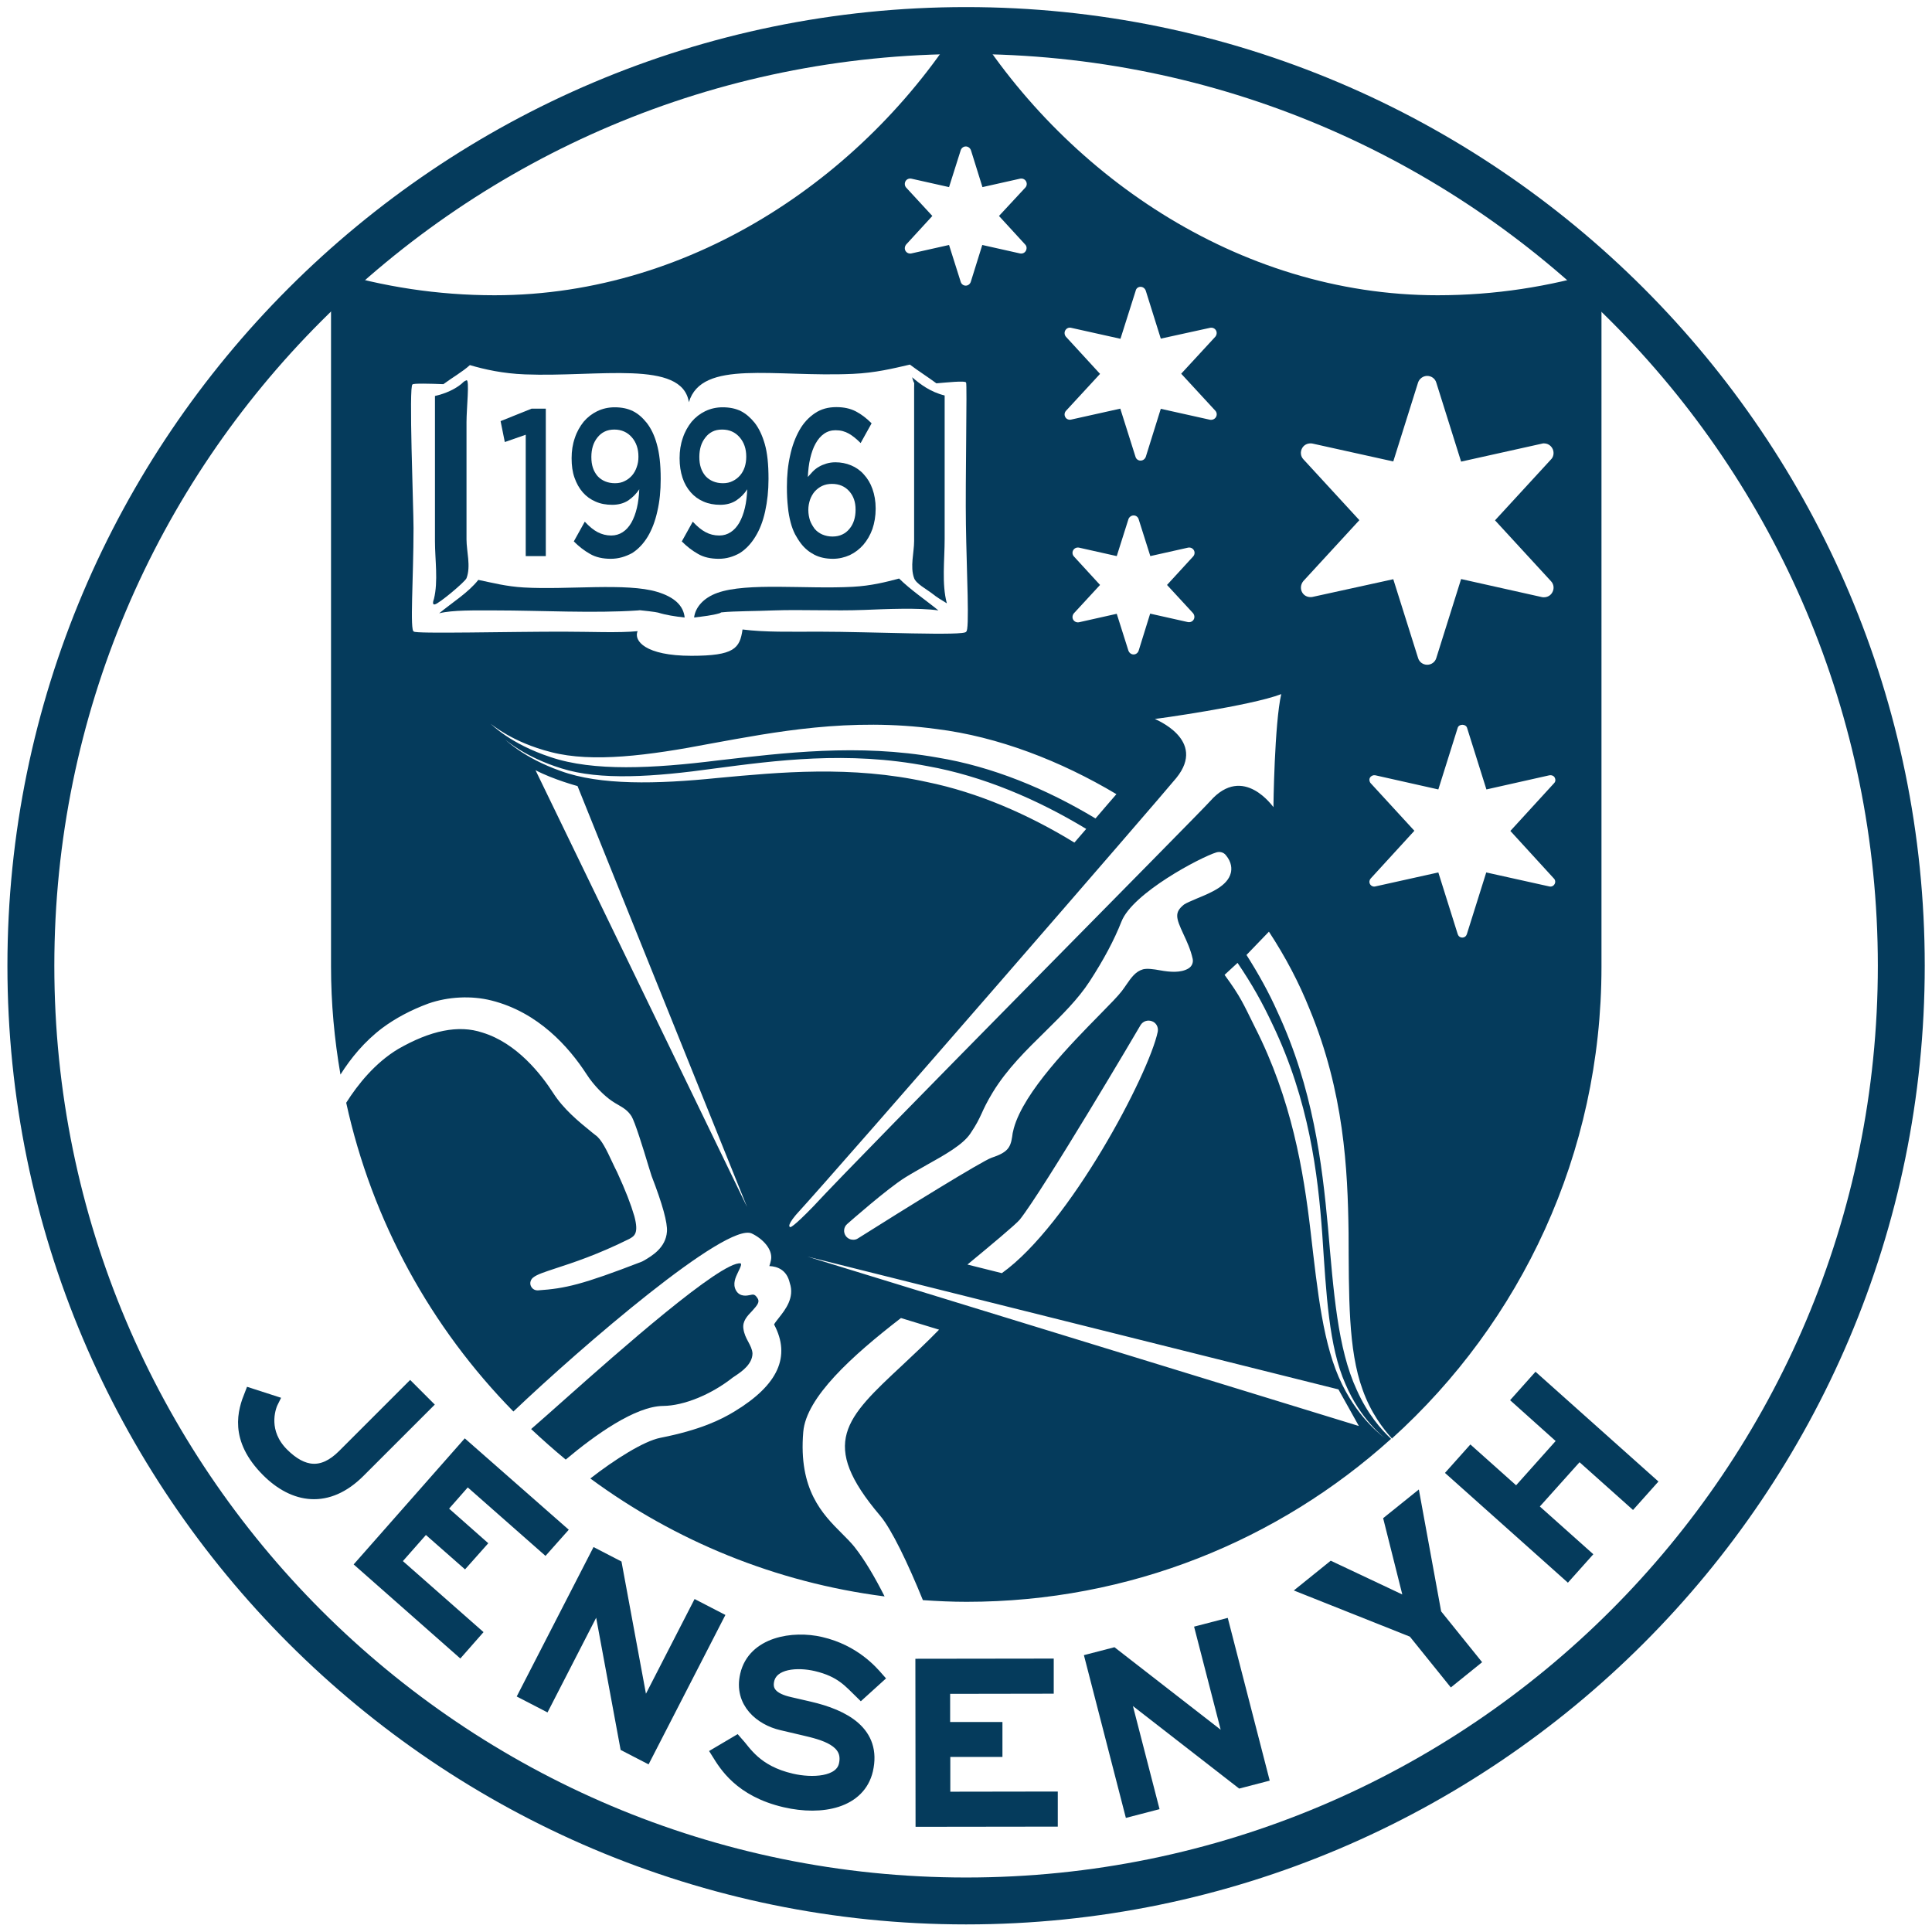 <svg xmlns="http://www.w3.org/2000/svg" version="1.1" id="Layer_1" x="0" y="0" width="114.51" height="114.51" viewBox="0 0 114.51 114.51" enable-background="new 0 0 114.514 114.514" xml:space="preserve"><path fill="#053B5C" d="M57.26 3.2c29.85 0 54.04 24.2 54.04 54.04 0 29.85-24.2 54.04-54.04 54.04 -29.84 0-54.04-24.19-54.04-54.04C3.22 27.4 27.41 3.2 57.26 3.2M57.26 0.42c-31.33 0-56.82 25.49-56.82 56.82 0 31.33 25.49 56.82 56.82 56.82s56.82-25.49 56.82-56.82C114.08 25.91 88.59 0.42 57.26 0.42L57.26 0.42z"/><path fill="#053B5C" d="M31.15 25.77l-1.23 0.43 -0.25-1.24 1.84-0.74h0.84v8.74h-1.19V25.77z"/><path fill="#053B5C" d="M36.2 33.12c-0.47 0-0.89-0.09-1.23-0.29 -0.34-0.19-0.66-0.44-0.96-0.74l0.65-1.17c0.26 0.28 0.51 0.49 0.76 0.62 0.25 0.13 0.52 0.2 0.81 0.2 0.25 0 0.48-0.07 0.68-0.2 0.2-0.13 0.37-0.32 0.51-0.56 0.14-0.25 0.25-0.54 0.33-0.88 0.08-0.33 0.12-0.7 0.14-1.1 -0.17 0.26-0.39 0.48-0.65 0.66 -0.26 0.17-0.58 0.26-0.95 0.26 -0.37 0-0.7-0.06-0.99-0.19 -0.3-0.13-0.55-0.31-0.76-0.55 -0.21-0.24-0.37-0.53-0.49-0.87 -0.12-0.34-0.17-0.72-0.17-1.14v-0.02c0-0.42 0.06-0.82 0.19-1.19 0.12-0.37 0.3-0.68 0.52-0.96 0.23-0.27 0.5-0.48 0.81-0.63 0.31-0.15 0.66-0.23 1.03-0.23 0.43 0 0.79 0.08 1.09 0.23 0.3 0.15 0.56 0.38 0.81 0.69 0.25 0.32 0.46 0.74 0.6 1.26 0.15 0.52 0.23 1.2 0.23 2.05v0.02c0 0.69-0.06 1.33-0.2 1.92 -0.13 0.59-0.32 1.08-0.57 1.5 -0.25 0.41-0.56 0.74-0.92 0.97C37.06 33 36.65 33.12 36.2 33.12zM36.45 28.64c0.22 0 0.41-0.04 0.58-0.13 0.17-0.08 0.32-0.2 0.44-0.34 0.12-0.14 0.21-0.31 0.27-0.49 0.07-0.19 0.1-0.39 0.1-0.6v-0.02c0-0.46-0.13-0.84-0.39-1.14 -0.26-0.3-0.61-0.46-1.04-0.46 -0.21 0-0.41 0.04-0.57 0.12 -0.17 0.08-0.31 0.2-0.43 0.35 -0.12 0.15-0.21 0.32-0.27 0.51 -0.06 0.2-0.09 0.41-0.09 0.63v0.03c0 0.46 0.12 0.83 0.37 1.12C35.67 28.49 36.02 28.64 36.45 28.64z"/><path fill="#053B5C" d="M42.6 33.12c-0.47 0-0.89-0.09-1.23-0.29 -0.34-0.19-0.66-0.44-0.96-0.74l0.65-1.17c0.26 0.28 0.51 0.49 0.76 0.62 0.24 0.13 0.51 0.2 0.81 0.2 0.26 0 0.48-0.07 0.68-0.2 0.2-0.13 0.37-0.32 0.51-0.56 0.14-0.25 0.25-0.54 0.33-0.88 0.08-0.33 0.12-0.7 0.14-1.1 -0.17 0.26-0.38 0.48-0.65 0.66 -0.26 0.17-0.58 0.26-0.95 0.26 -0.36 0-0.69-0.06-0.99-0.19 -0.3-0.13-0.55-0.31-0.76-0.55 -0.21-0.24-0.38-0.53-0.49-0.87 -0.11-0.34-0.17-0.72-0.17-1.14v-0.02c0-0.42 0.06-0.82 0.19-1.19 0.12-0.37 0.3-0.68 0.52-0.96 0.23-0.27 0.5-0.48 0.81-0.63 0.31-0.15 0.66-0.23 1.03-0.23 0.43 0 0.79 0.08 1.09 0.23 0.29 0.15 0.56 0.38 0.81 0.69 0.25 0.32 0.45 0.74 0.6 1.26 0.15 0.52 0.22 1.2 0.22 2.05v0.02c0 0.69-0.07 1.33-0.2 1.92 -0.13 0.59-0.32 1.08-0.58 1.5 -0.25 0.41-0.56 0.74-0.92 0.97C43.46 33 43.05 33.12 42.6 33.12zM42.85 28.64c0.21 0 0.41-0.04 0.58-0.13 0.17-0.08 0.32-0.2 0.44-0.34 0.12-0.14 0.21-0.31 0.27-0.49 0.06-0.19 0.09-0.39 0.09-0.6v-0.02c0-0.46-0.13-0.84-0.39-1.14 -0.26-0.3-0.6-0.46-1.04-0.46 -0.22 0-0.41 0.04-0.57 0.12 -0.16 0.08-0.31 0.2-0.42 0.35 -0.12 0.15-0.21 0.32-0.27 0.51 -0.06 0.2-0.09 0.41-0.09 0.63v0.03c0 0.46 0.12 0.83 0.37 1.12C42.07 28.49 42.42 28.64 42.85 28.64z"/><path fill="#053B5C" d="M49.37 33.12c-0.42 0-0.79-0.08-1.1-0.24 -0.31-0.16-0.58-0.38-0.8-0.67 -0.13-0.17-0.24-0.35-0.35-0.55 -0.1-0.2-0.19-0.43-0.26-0.7 -0.07-0.27-0.13-0.57-0.16-0.91 -0.04-0.34-0.06-0.73-0.06-1.17v-0.03c0-0.66 0.06-1.28 0.19-1.85 0.12-0.57 0.31-1.07 0.55-1.5 0.24-0.43 0.55-0.76 0.92-1.01 0.37-0.25 0.79-0.36 1.27-0.36 0.44 0 0.82 0.08 1.15 0.25 0.33 0.17 0.64 0.41 0.94 0.71l-0.65 1.17c-0.24-0.24-0.47-0.43-0.7-0.56 -0.23-0.13-0.48-0.2-0.79-0.2 -0.25 0-0.48 0.07-0.68 0.21 -0.2 0.14-0.36 0.33-0.5 0.58 -0.14 0.25-0.24 0.54-0.32 0.88 -0.08 0.34-0.12 0.7-0.14 1.1 0.09-0.1 0.19-0.21 0.29-0.32 0.11-0.11 0.22-0.2 0.36-0.28 0.13-0.08 0.28-0.14 0.44-0.19 0.16-0.05 0.34-0.08 0.54-0.08 0.33 0 0.64 0.06 0.93 0.18 0.29 0.12 0.55 0.3 0.76 0.54 0.22 0.24 0.39 0.52 0.51 0.86 0.12 0.34 0.19 0.72 0.19 1.15v0.03c0 0.43-0.07 0.83-0.19 1.19 -0.13 0.36-0.31 0.67-0.54 0.94 -0.23 0.26-0.49 0.46-0.8 0.61C50.06 33.04 49.72 33.12 49.37 33.12zM49.34 31.8c0.22 0 0.41-0.04 0.58-0.12 0.17-0.08 0.31-0.19 0.43-0.34 0.12-0.14 0.21-0.31 0.27-0.5 0.06-0.19 0.09-0.4 0.09-0.62v-0.02c0-0.44-0.12-0.8-0.38-1.09 -0.25-0.28-0.59-0.43-1.02-0.43 -0.21 0-0.41 0.04-0.58 0.12 -0.17 0.08-0.31 0.19-0.44 0.33 -0.12 0.14-0.21 0.3-0.28 0.49 -0.06 0.19-0.1 0.38-0.1 0.59v0.02c0 0.23 0.04 0.43 0.1 0.62 0.07 0.19 0.17 0.35 0.28 0.5 0.12 0.14 0.27 0.25 0.45 0.33C48.93 31.76 49.13 31.8 49.34 31.8z"/><path fill="#053B5C" d="M55.99 23.44c0 2.4 0 6.11 0 8.5 0 1.26-0.18 2.67 0.13 3.82 -0.31-0.19-0.6-0.36-0.87-0.58 -0.32-0.25-0.95-0.58-1.07-0.91 -0.25-0.68 0-1.52 0-2.2 0-1.82 0-7.25 0-9.07 0-0.97 0.12 0.23-0.12-0.64C54.53 22.76 55.13 23.23 55.99 23.44z"/><path fill="#053B5C" d="M55.62 36.18c-1.13-0.17-3.16-0.08-4.39-0.03 -1.78 0.07-3.71-0.03-5.39 0.03 -0.89 0.04-2.38 0.04-3.02 0.11 -0.2 0.02 0 0-0.18 0.06 -0.45 0.13-0.94 0.18-1.5 0.25 0.07-0.59 0.54-1.16 1.38-1.46 1.76-0.63 5.27-0.21 8.02-0.36 1.1-0.06 1.96-0.28 2.75-0.49C53.98 34.97 54.86 35.56 55.62 36.18z"/><path fill="#053B5C" d="M28.35 34.37c0.83 0.17 1.65 0.39 2.7 0.45 2.58 0.15 6.09-0.29 7.9 0.26 1.03 0.31 1.56 0.82 1.63 1.52 -0.56-0.06-1.13-0.15-1.57-0.29 -0.13-0.04-0.95-0.13-1.07-0.14 -0.09 0 0 0-0.12 0.01 -2.61 0.18-5.8 0-8.46 0 -1.23 0-2.52-0.03-3.33 0.17C26.83 35.69 27.75 35.13 28.35 34.37z"/><path fill="#053B5C" d="M25.72 35.5c0.26-1.06 0.06-2.32 0.06-3.43 0-2.43 0-6.17 0-8.6 0.66-0.15 1.19-0.41 1.56-0.71 0.1-0.09 0.16-0.17 0.31-0.22 0.19-0.06 0 1.67 0 2.48 0 1.88 0 5.07 0 6.95 0 0.72 0.27 1.59 0 2.3 -0.08 0.21-1.62 1.5-1.87 1.55C25.59 35.87 25.69 35.58 25.72 35.5z"/><path fill="#053B5C" d="M85.21 17.5c-11.92 0-22.32-7.33-27.94-16.65 -5.62 9.32-16.04 16.65-27.96 16.65 -3.37 0-6.63-0.51-9.69-1.44v4.69 2.29 34.24c0 2.19 0.2 4.33 0.56 6.41 0.61-0.97 1.42-1.96 2.48-2.76 0.78-0.58 1.7-1.07 2.73-1.45 1.17-0.41 2.55-0.48 3.74-0.18 2.78 0.7 4.59 2.76 5.63 4.36 0.46 0.72 1.09 1.31 1.5 1.59 0.14 0.1 0.27 0.17 0.39 0.24 0.27 0.16 0.55 0.31 0.78 0.67 0.2 0.33 0.67 1.83 1.03 3.03l0.16 0.51c0.65 1.68 0.95 2.78 0.91 3.3 -0.07 0.96-0.9 1.44-1.34 1.7l-0.11 0.06c-0.02 0.01-0.04 0.02-0.07 0.03 -3.5 1.35-4.5 1.58-6.12 1.69 -0.01 0-0.02 0-0.03 0 -0.18 0-0.33-0.1-0.4-0.27 -0.07-0.17-0.01-0.37 0.14-0.49 0.24-0.19 0.66-0.32 1.35-0.55 0.98-0.32 2.46-0.8 4.35-1.74 0.3-0.17 0.57-0.32 0.3-1.34 -0.21-0.72-0.52-1.52-1.02-2.61 -0.1-0.19-0.2-0.41-0.31-0.64 -0.29-0.62-0.62-1.33-0.99-1.57l-0.2-0.16c-0.79-0.64-1.68-1.37-2.3-2.34 -0.69-1.07-2.14-2.95-4.19-3.57 -1.41-0.47-3.07-0.13-5 0.98 -1.36 0.82-2.38 2.09-3.07 3.18 1.54 7.04 5.04 13.34 9.91 18.3 4.08-3.88 12.64-11.25 14.13-10.55 0.65 0.31 1.25 0.94 1.14 1.56 -0.03 0.14-0.06 0.26-0.1 0.37 0.46 0.02 1.03 0.21 1.21 1 0.3 0.88-0.27 1.59-0.64 2.06 -0.1 0.13-0.24 0.3-0.29 0.4 1.01 1.9 0.24 3.59-2.35 5.16 -0.79 0.48-2.01 1.09-4.39 1.56 -0.98 0.19-2.73 1.3-4.15 2.41 5.01 3.69 10.97 6.16 17.44 6.99 -0.57-1.13-1.18-2.17-1.79-2.94 -0.21-0.26-0.47-0.52-0.74-0.79 -1.15-1.15-2.58-2.59-2.29-6.02 0.17-2.05 2.89-4.51 5.79-6.75l2.26 0.69c-0.75 0.77-1.49 1.46-2.15 2.08 -3.42 3.19-4.99 4.65-1.34 8.95 0.67 0.79 1.64 2.81 2.53 5 0.86 0.06 1.72 0.1 2.59 0.1 9.68 0 18.5-3.65 25.16-9.66 -0.57-0.53-1.4-1.47-2.04-2.91 -1.13-2.44-1.37-5.81-1.7-9.62 -0.35-3.81-0.89-8.26-2.99-12.77 -0.51-1.15-1.14-2.28-1.84-3.38l1.33-1.38c1 1.53 1.78 3.02 2.41 4.59 2.04 4.93 2.26 9.48 2.31 13.24 0.02 3.76-0.03 6.95 0.83 9.31 0.49 1.39 1.23 2.33 1.74 2.9 7.63-6.89 12.42-16.86 12.42-27.95V23.04v-2.29V16.77v-0.71C91.84 16.99 88.59 17.5 85.21 17.5zM63.18 19.96c-0.09-0.1-0.11-0.26-0.04-0.38 0.07-0.12 0.21-0.19 0.35-0.15l2.92 0.65 0.9-2.84C67.34 17.09 67.46 17 67.6 17c0.14 0 0.26 0.09 0.31 0.23l0.89 2.84 2.92-0.64c0.14-0.03 0.28 0.03 0.35 0.15 0.07 0.12 0.05 0.27-0.04 0.38l-2.02 2.19 2.02 2.19c0.1 0.11 0.11 0.26 0.04 0.38 -0.07 0.12-0.21 0.18-0.35 0.16l-2.92-0.65 -0.89 2.85C67.86 27.21 67.74 27.3 67.6 27.3c-0.14 0-0.26-0.09-0.3-0.23l-0.9-2.85 -2.92 0.65c-0.13 0.03-0.28-0.03-0.34-0.15 -0.07-0.12-0.05-0.27 0.04-0.37l2.02-2.19L63.18 19.96zM70.71 36.34c0.09 0.11 0.11 0.26 0.04 0.38 -0.07 0.12-0.21 0.18-0.35 0.15l-2.23-0.5 -0.68 2.19c-0.04 0.13-0.16 0.23-0.3 0.23 -0.14 0-0.26-0.09-0.31-0.23l-0.69-2.18 -2.23 0.5c-0.14 0.03-0.28-0.03-0.35-0.15 -0.07-0.12-0.05-0.27 0.04-0.38l1.55-1.68 -1.55-1.69c-0.09-0.1-0.11-0.25-0.04-0.37 0.07-0.12 0.21-0.18 0.35-0.15l2.23 0.5 0.69-2.18c0.04-0.13 0.17-0.23 0.31-0.23 0.14 0 0.26 0.09 0.3 0.23l0.69 2.18 2.23-0.5c0.14-0.03 0.28 0.03 0.35 0.15 0.07 0.12 0.05 0.27-0.04 0.37l-1.55 1.69L70.71 36.34zM53.71 11.12c-0.09-0.1-0.11-0.25-0.04-0.38 0.07-0.12 0.21-0.18 0.35-0.15l2.23 0.5 0.69-2.18c0.04-0.13 0.16-0.23 0.3-0.23 0.14 0 0.26 0.09 0.31 0.23l0.68 2.18 2.23-0.5c0.14-0.03 0.28 0.03 0.35 0.15 0.07 0.12 0.06 0.27-0.04 0.38L59.21 12.8l1.55 1.69c0.1 0.1 0.11 0.25 0.04 0.38 -0.07 0.12-0.2 0.18-0.35 0.15l-2.23-0.5 -0.68 2.18c-0.04 0.13-0.16 0.23-0.3 0.23 -0.14 0-0.26-0.09-0.3-0.23l-0.69-2.18 -2.23 0.5c-0.14 0.03-0.28-0.03-0.35-0.15 -0.07-0.12-0.05-0.27 0.04-0.38l1.55-1.69L53.71 11.12zM24.53 37.43c-0.25 0-0.02-3.14-0.02-6.13 0-1.23-0.29-8.51-0.06-8.51 0-0.08 1.1-0.05 1.83-0.02 0.51-0.38 1.13-0.73 1.57-1.13 0.88 0.26 1.97 0.5 3.26 0.55 4.37 0.17 9.32-0.89 9.72 1.65 0.76-2.56 5.05-1.47 9.72-1.68 1.34-0.06 2.38-0.32 3.38-0.55 0.5 0.38 1.06 0.73 1.57 1.11 0.51-0.04 1.76-0.18 1.76-0.04 0.07 0-0.05 5.93-0.01 8.4 0.04 2.77 0.23 6.36 0.01 6.36 0 0.27-5.65 0-8.71 0 -1.69 0-3.22 0.04-4.54-0.13 -0.16 1.12-0.49 1.56-3.03 1.56 -2.75 0-3.43-0.9-3.19-1.46 -1.1 0.11-2.82 0.03-4.34 0.03C30.46 37.43 24.53 37.58 24.53 37.43zM29.07 42.9c0.09 0.03 1.26 1.09 3.6 1.68 2.44 0.63 5.73 0.21 9.47-0.51 3.75-0.68 8.23-1.56 13.37-0.86 3.64 0.45 7.36 1.89 10.66 3.86 -0.37 0.43-0.79 0.91-1.24 1.44 -2.92-1.76-6.13-3.08-9.37-3.61 -4.7-0.84-9.15-0.27-13.01 0.17 -3.84 0.48-7.38 0.66-9.9-0.19C30.21 44.08 29.15 42.93 29.07 42.9zM31.74 45.65c1.07 0.56 2.49 0.94 2.49 0.94l10.05 24.95L31.74 45.65zM42.54 46.11c-3.63 0.37-6.97 0.44-9.3-0.41 -2.24-0.79-3.25-1.85-3.32-1.87 0.07 0.02 1.15 1.03 3.35 1.71 2.3 0.73 5.48 0.51 9.07 0.01 3.59-0.47 7.89-1.06 12.64-0.14 3.24 0.58 6.48 1.95 9.4 3.72 -0.22 0.26-0.46 0.53-0.7 0.81 -2.73-1.67-5.71-2.97-8.74-3.59C50.45 45.36 46.19 45.77 42.54 46.11zM47.86 74.48l31.47 7.87c0 0 0.84 1.51 1.21 2.17L47.86 74.48zM70.14 55.36c0.2 0.43 0.43 0.92 0.55 1.47 0.05 0.22-0.05 0.45-0.25 0.57 -0.45 0.27-1.09 0.22-1.69 0.11 -0.38-0.07-0.75-0.12-1-0.06 -0.45 0.13-0.7 0.49-1.01 0.94 -0.08 0.12-0.16 0.23-0.25 0.35 -0.23 0.3-0.68 0.76-1.3 1.39 -1.68 1.71-4.5 4.57-5.1 6.74 -0.06 0.22-0.09 0.38-0.1 0.51 -0.1 0.66-0.29 0.93-1.22 1.24 -0.54 0.18-5.15 3.03-7.92 4.78 -0.09 0.06-0.18 0.08-0.28 0.08 -0.16 0-0.32-0.07-0.43-0.21 -0.17-0.22-0.14-0.54 0.07-0.72 0.1-0.09 2.38-2.1 3.44-2.76 0.4-0.25 0.84-0.49 1.27-0.74 1.06-0.59 2.15-1.2 2.59-1.86 0.38-0.56 0.51-0.85 0.67-1.19 0.14-0.31 0.3-0.66 0.65-1.24 0.85-1.4 2.01-2.53 3.13-3.63 0.99-0.98 1.93-1.9 2.62-2.96 0.85-1.31 1.45-2.44 1.89-3.55 0.66-1.69 4.68-3.81 5.63-4.1 0.21-0.06 0.43 0 0.56 0.17 0.35 0.42 0.35 0.81 0.29 1.05 -0.19 0.76-1.15 1.16-2 1.51 -0.3 0.13-0.64 0.27-0.77 0.36C69.59 54.08 69.7 54.41 70.14 55.36zM68.62 61.15C68.1 63.65 63.4 72.59 59.38 75.46l-2.04-0.51c1.31-1.08 2.87-2.38 3.1-2.66 1.4-1.76 7.11-11.43 7.16-11.53 0.14-0.23 0.42-0.33 0.68-0.23C68.53 60.62 68.67 60.88 68.62 61.15zM75.42 60.71c2.17 4.53 2.69 8.85 2.95 12.43 0.24 3.59 0.39 6.66 1.37 8.88 0.91 2.15 2.3 3.17 2.37 3.25 -0.06-0.08-1.5-1.04-2.57-3.23 -1.12-2.27-1.44-5.43-1.86-9.04 -0.42-3.6-1.12-7.84-3.31-12.14 -0.68-1.37-0.83-1.77-1.79-3.08l0.77-0.71C74.21 58.34 74.81 59.41 75.42 60.71zM75.48 47.84c0 0.03-1.77-2.6-3.75-0.36C71.1 48.2 51.17 68.29 48.2 71.51c-1.22 1.26-1.35 1.22-1.35 1.22s-0.29 0.01 0.32-0.72c2.96-3.24 21.65-24.79 22.55-25.9 1.85-2.28-1.3-3.49-1.27-3.5 -0.03 0.02 5.67-0.77 7.49-1.47C75.54 42.85 75.47 47.87 75.48 47.84zM77.79 35.38c-0.04 0.01-0.08 0.01-0.12 0.01 -0.2 0-0.39-0.1-0.49-0.28 -0.12-0.21-0.09-0.48 0.07-0.67l3.32-3.61 -3.32-3.61c-0.17-0.18-0.19-0.45-0.07-0.66 0.1-0.18 0.29-0.28 0.49-0.28 0.04 0 0.08 0 0.12 0.01l4.79 1.06 1.47-4.68c0.08-0.23 0.3-0.39 0.54-0.39 0.25 0 0.47 0.16 0.54 0.4l1.47 4.68 4.77-1.06c0.03-0.01 0.06-0.01 0.09-0.02 0.02 0 0.03 0 0.05 0h0.01c0.31 0 0.56 0.26 0.56 0.57 0 0.16-0.06 0.3-0.17 0.4l-3.3 3.59 3.32 3.61c0.17 0.18 0.2 0.45 0.07 0.67 -0.1 0.18-0.29 0.28-0.49 0.28 -0.04 0-0.08 0-0.12-0.01l-4.79-1.07 -1.47 4.68c-0.07 0.24-0.29 0.4-0.54 0.4 -0.25 0-0.47-0.16-0.54-0.4l-1.47-4.67L77.79 35.38zM92.1 52.07c0.09 0.09 0.1 0.23 0.04 0.33 -0.06 0.11-0.18 0.17-0.31 0.14l-3.74-0.83 -1.15 3.66c-0.04 0.12-0.14 0.2-0.27 0.2 -0.13 0-0.23-0.08-0.27-0.2l-1.15-3.66 -3.74 0.83c-0.12 0.03-0.25-0.03-0.31-0.14 -0.06-0.11-0.04-0.24 0.04-0.33l2.59-2.83 -2.59-2.82c-0.08-0.09-0.1-0.23-0.04-0.33 0.07-0.11 0.19-0.16 0.31-0.14l3.74 0.84 1.15-3.66c0.08-0.23 0.47-0.23 0.55 0l1.15 3.66 3.74-0.84c0.13-0.02 0.25 0.03 0.31 0.14 0.06 0.11 0.05 0.24-0.04 0.33l-2.59 2.83L92.1 52.07z"/><path fill="#053B5C" d="M43.9 74.88c-1.15-0.16-7.32 5.3-10.28 7.93 -0.87 0.77-1.56 1.39-2.14 1.89 0.66 0.62 1.35 1.23 2.05 1.81 1.75-1.47 4.12-3.16 5.77-3.18 1.23-0.01 2.85-0.67 4.14-1.69 0.04-0.03 0.1-0.07 0.18-0.12 0.34-0.23 0.98-0.67 0.98-1.31 -0.02-0.25-0.13-0.45-0.25-0.68 -0.12-0.22-0.25-0.47-0.29-0.79 -0.06-0.44 0.24-0.75 0.51-1.03C44.93 77.32 45 77.18 44.93 77c-0.18-0.31-0.27-0.29-0.49-0.24 -0.15 0.03-0.59 0.13-0.82-0.28 -0.21-0.39-0.02-0.78 0.13-1.09C43.93 75.03 43.95 74.94 43.9 74.88z"/><path fill="#053B5C" stroke="#053B5C" stroke-width="0.25" stroke-miterlimit="10" d="M82.12 90.03l1.89-1.52 1.29 7.05L87.67 98.5l-1.66 1.34 -2.37-2.94 -6.71-2.67 1.96-1.58 4.41 2.08L82.12 90.03z"/><path fill="#053B5C" stroke="#053B5C" stroke-width="0.25" stroke-miterlimit="10" d="M92.92 93.63l-7.1-6.34 1.34-1.5 2.71 2.42 2.51-2.81 -2.7-2.42 1.34-1.5 7.1 6.34 -1.34 1.5 -3.17-2.83L91.09 89.3l3.17 2.83L92.92 93.63z"/><path fill="#053B5C" stroke="#053B5C" stroke-width="0.75" stroke-miterlimit="10" d="M16.13 83.07c-0.21 0.42-0.64 1.84 0.61 3.1 1.2 1.2 2.39 1.33 3.62 0.1l3.95-3.95 0.93 0.93 -3.95 3.95c-1.88 1.89-3.87 1.53-5.43-0.03 -1.92-1.92-1.39-3.53-1-4.51L16.13 83.07z"/><path fill="#053B5C" stroke="#053B5C" stroke-width="0.75" stroke-miterlimit="10" d="M33.18 90.7l-0.88 0.99 -4.61-4.06 -1.6 1.82 2.32 2.05 -0.88 0.99 -2.32-2.04 -1.86 2.11 4.78 4.21 -0.88 1 -5.76-5.08 6.09-6.91L33.18 90.7z"/><path fill="#053B5C" stroke="#053B5C" stroke-width="0.75" stroke-miterlimit="10" d="M36.5 92.8l1.61 8.7 0.02 0.01 3.2-6.23 1.16 0.6 -4.21 8.19 -1.16-0.6 -1.61-8.7 -0.02-0.01 -3.2 6.23 -1.16-0.6 4.21-8.19L36.5 92.8z"/><path fill="#053B5C" stroke="#053B5C" stroke-width="0.75" stroke-miterlimit="10" d="M43.65 103.26c0.5 0.55 1.13 1.74 3.26 2.23 1.19 0.28 2.92 0.23 3.18-0.88 0.34-1.47-1.33-1.86-2.44-2.12l-1.32-0.31c-1.21-0.28-2.47-1.28-2.09-2.9 0.44-1.9 2.77-2.27 4.4-1.89 2 0.46 3.05 1.72 3.35 2.06l-0.96 0.87c-0.65-0.63-1.16-1.29-2.65-1.64 -1.11-0.26-2.61-0.17-2.86 0.89 -0.16 0.7 0.26 1.15 1.27 1.38l1.17 0.27c2.08 0.48 3.92 1.47 3.41 3.69 -0.44 1.88-2.63 2.35-4.84 1.84 -2.67-0.62-3.56-2.17-3.98-2.84L43.65 103.26z"/><path fill="#053B5C" stroke="#053B5C" stroke-width="0.75" stroke-miterlimit="10" d="M62.08 98.68l0 1.33 -6.14 0.01 0 2.42 3.1 0 0 1.32 -3.09 0 0 2.81 6.37-0.01 0 1.33 -7.68 0.01 -0.01-9.21L62.08 98.68z"/><path fill="#053B5C" stroke="#053B5C" stroke-width="0.75" stroke-miterlimit="10" d="M65.97 98.04l6.99 5.43 0.02-0.01 -1.75-6.78 1.27-0.33 2.3 8.92 -1.27 0.33 -6.99-5.43 -0.02 0.01 1.75 6.78 -1.27 0.33 -2.3-8.92L65.97 98.04z"/></svg>